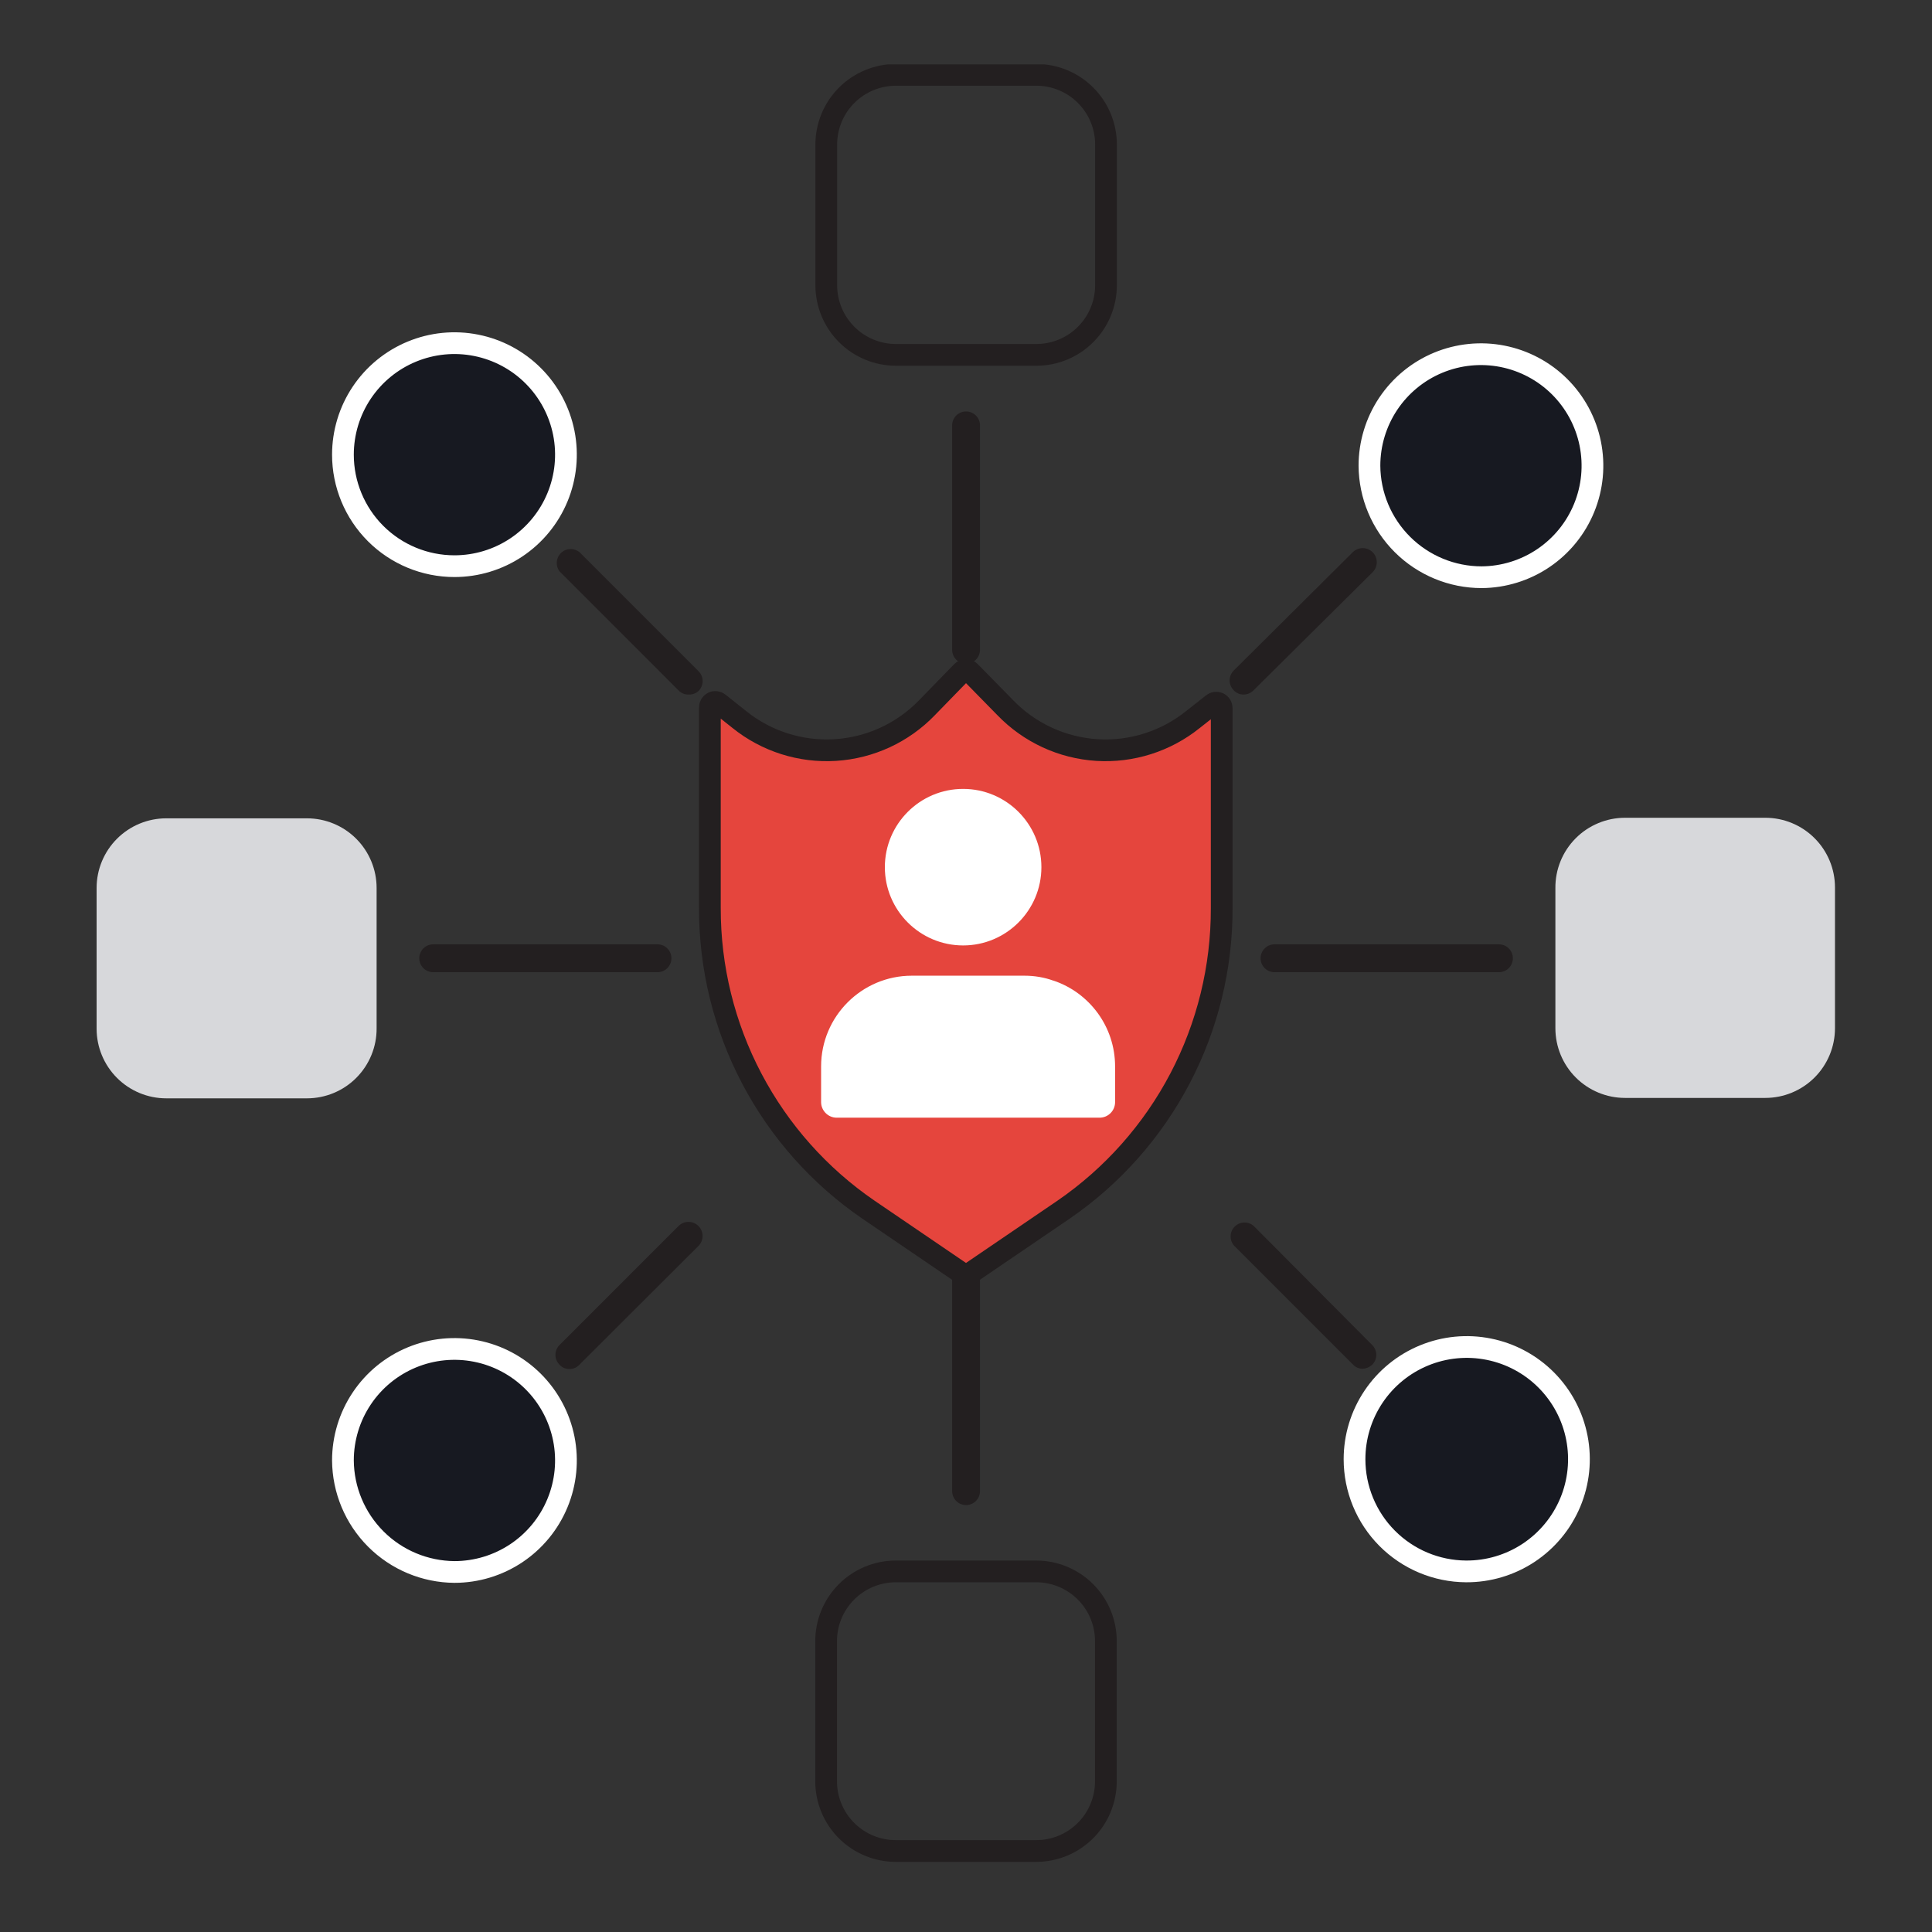 <svg width="120" height="120" viewBox="0 0 120 120" fill="none" xmlns="http://www.w3.org/2000/svg">
<rect x="0" y="0" width="120" height="120" fill="#333333" stroke="none"/>
<g clip-path="url(#clip0_143_790)">
<path d="M40.837 60.385H26.907C26.678 60.385 26.458 60.294 26.295 60.132C26.133 59.969 26.042 59.749 26.042 59.519C26.042 59.29 26.133 59.069 26.295 58.907C26.458 58.745 26.678 58.654 26.907 58.654H40.837C41.067 58.654 41.287 58.745 41.449 58.907C41.612 59.069 41.703 59.29 41.703 59.519C41.703 59.749 41.612 59.969 41.449 60.132C41.287 60.294 41.067 60.385 40.837 60.385Z" fill="#231F20"/>
<path d="M19.064 68.22H10.329C9.181 68.22 8.08 67.764 7.268 66.952C6.456 66.14 6 65.039 6 63.891V55.156C6 54.008 6.456 52.907 7.268 52.095C8.08 51.283 9.181 50.828 10.329 50.828H19.064C20.212 50.828 21.313 51.283 22.125 52.095C22.936 52.907 23.392 54.008 23.392 55.156V63.865C23.396 64.436 23.287 65.002 23.07 65.53C22.855 66.058 22.536 66.538 22.134 66.943C21.732 67.348 21.253 67.669 20.726 67.888C20.2 68.107 19.634 68.22 19.064 68.22Z" fill="#D7D8DB"/>
<path d="M93.101 60.385H79.163C78.933 60.385 78.713 60.294 78.551 60.132C78.388 59.969 78.297 59.749 78.297 59.519C78.297 59.29 78.388 59.069 78.551 58.907C78.713 58.745 78.933 58.654 79.163 58.654H93.101C93.331 58.654 93.551 58.745 93.713 58.907C93.876 59.069 93.967 59.29 93.967 59.519C93.967 59.749 93.876 59.969 93.713 60.132C93.551 60.294 93.331 60.385 93.101 60.385Z" fill="#231F20"/>
<path d="M100.936 50.793H109.645C110.793 50.793 111.894 51.249 112.706 52.061C113.518 52.872 113.974 53.973 113.974 55.121V63.865C113.974 65.013 113.518 66.114 112.706 66.926C111.894 67.738 110.793 68.194 109.645 68.194H100.936C99.788 68.194 98.687 67.738 97.875 66.926C97.064 66.114 96.608 65.013 96.608 63.865V55.156C96.603 54.585 96.712 54.018 96.927 53.489C97.142 52.96 97.461 52.478 97.863 52.073C98.265 51.667 98.744 51.345 99.272 51.126C99.799 50.906 100.365 50.793 100.936 50.793Z" fill="#D7D8DB"/>
<path d="M55.65 4.649H64.368C65.516 4.649 66.617 5.105 67.428 5.917C68.24 6.729 68.696 7.83 68.696 8.978V17.713C68.696 18.861 68.24 19.962 67.428 20.774C66.617 21.586 65.516 22.042 64.368 22.042H55.65C54.502 22.042 53.401 21.586 52.589 20.774C51.777 19.962 51.321 18.861 51.321 17.713V9.004C51.318 8.433 51.427 7.868 51.643 7.339C51.859 6.811 52.177 6.331 52.58 5.926C52.982 5.522 53.46 5.2 53.987 4.981C54.514 4.762 55.079 4.649 55.65 4.649V4.649Z" stroke="#231F20" stroke-width="1.35" stroke-miterlimit="10"/>
<path d="M55.641 97.603H64.359C65.507 97.603 66.608 98.059 67.42 98.871C68.232 99.683 68.688 100.783 68.688 101.932V110.641C68.688 111.789 68.232 112.89 67.42 113.702C66.608 114.513 65.507 114.969 64.359 114.969H55.641C54.493 114.969 53.392 114.513 52.58 113.702C51.768 112.89 51.312 111.789 51.312 110.641V101.957C51.309 101.387 51.418 100.821 51.634 100.293C51.85 99.765 52.169 99.285 52.571 98.88C52.973 98.475 53.452 98.154 53.978 97.935C54.505 97.716 55.07 97.603 55.641 97.603V97.603Z" stroke="#231F20" stroke-width="1.35" stroke-miterlimit="10"/>
<path d="M60.004 41.226C59.775 41.226 59.554 41.135 59.392 40.973C59.23 40.81 59.139 40.59 59.139 40.361V26.422C59.139 26.193 59.23 25.973 59.392 25.81C59.554 25.648 59.775 25.557 60.004 25.557C60.234 25.557 60.454 25.648 60.617 25.81C60.779 25.973 60.87 26.193 60.87 26.422V40.361C60.87 40.59 60.779 40.81 60.617 40.973C60.454 41.135 60.234 41.226 60.004 41.226Z" fill="#231F20"/>
<path d="M60.004 93.482C59.775 93.482 59.554 93.391 59.392 93.228C59.23 93.066 59.139 92.846 59.139 92.616V78.678C59.139 78.448 59.23 78.228 59.392 78.066C59.554 77.903 59.775 77.812 60.004 77.812C60.234 77.812 60.454 77.903 60.617 78.066C60.779 78.228 60.87 78.448 60.87 78.678V92.616C60.87 92.846 60.779 93.066 60.617 93.228C60.454 93.391 60.234 93.482 60.004 93.482Z" fill="#231F20"/>
<path d="M84.652 85.015C84.537 85.018 84.422 84.996 84.317 84.951C84.211 84.906 84.115 84.84 84.037 84.755L76.652 77.371C76.508 77.207 76.43 76.995 76.436 76.777C76.441 76.559 76.528 76.351 76.68 76.194C76.832 76.038 77.038 75.944 77.256 75.933C77.474 75.922 77.688 75.993 77.856 76.133L85.223 83.535C85.305 83.615 85.371 83.712 85.416 83.818C85.46 83.924 85.484 84.038 85.484 84.154C85.484 84.269 85.46 84.383 85.416 84.49C85.371 84.596 85.305 84.692 85.223 84.773C85.066 84.917 84.864 85.002 84.652 85.015Z" fill="#231F20"/>
<path d="M42.759 43.14C42.644 43.142 42.53 43.12 42.424 43.076C42.318 43.031 42.223 42.964 42.144 42.88L34.76 35.495C34.63 35.327 34.567 35.116 34.583 34.904C34.599 34.692 34.692 34.493 34.845 34.345C34.998 34.197 35.2 34.111 35.413 34.103C35.625 34.095 35.834 34.165 35.998 34.3L43.382 41.685C43.465 41.766 43.53 41.862 43.575 41.968C43.62 42.075 43.643 42.189 43.643 42.304C43.643 42.419 43.62 42.534 43.575 42.64C43.53 42.746 43.465 42.843 43.382 42.923C43.211 43.075 42.987 43.153 42.759 43.14Z" fill="#231F20"/>
<path d="M28.226 35.166C29.596 35.166 30.935 34.76 32.074 33.999C33.213 33.238 34.1 32.157 34.624 30.891C35.149 29.625 35.286 28.233 35.019 26.889C34.751 25.546 34.092 24.312 33.123 23.343C32.155 22.375 30.921 21.715 29.577 21.448C28.233 21.18 26.841 21.318 25.575 21.842C24.31 22.366 23.228 23.254 22.467 24.393C21.706 25.532 21.3 26.871 21.3 28.241C21.3 30.077 22.03 31.839 23.328 33.138C24.627 34.437 26.389 35.166 28.226 35.166Z" fill="#171921" stroke="white" stroke-width="1.35" stroke-miterlimit="10"/>
<path d="M91.058 97.603C92.438 97.612 93.79 97.21 94.942 96.45C96.093 95.689 96.993 94.603 97.528 93.331C98.062 92.058 98.206 90.656 97.942 89.301C97.678 87.946 97.018 86.7 96.045 85.721C95.072 84.742 93.83 84.074 92.477 83.802C91.124 83.529 89.721 83.665 88.445 84.191C87.169 84.717 86.078 85.61 85.31 86.757C84.542 87.904 84.132 89.254 84.132 90.634C84.132 92.475 84.861 94.241 86.158 95.546C87.456 96.852 89.217 97.591 91.058 97.603Z" fill="#171921" stroke="white" stroke-width="1.35" stroke-miterlimit="10"/>
<path d="M35.366 85.032C35.252 85.034 35.139 85.011 35.035 84.967C34.931 84.922 34.837 84.856 34.76 84.773C34.677 84.692 34.612 84.596 34.567 84.49C34.522 84.383 34.499 84.269 34.499 84.154C34.499 84.038 34.522 83.924 34.567 83.818C34.612 83.712 34.677 83.615 34.76 83.535L42.144 76.15C42.308 75.986 42.531 75.894 42.763 75.894C42.995 75.894 43.218 75.986 43.382 76.15C43.546 76.314 43.639 76.537 43.639 76.769C43.639 77.001 43.546 77.224 43.382 77.388L35.98 84.773C35.902 84.857 35.807 84.924 35.701 84.969C35.595 85.013 35.481 85.035 35.366 85.032Z" fill="#231F20"/>
<path d="M77.241 43.14C77.127 43.141 77.015 43.119 76.91 43.074C76.806 43.029 76.712 42.963 76.635 42.88C76.553 42.799 76.487 42.703 76.442 42.597C76.398 42.49 76.374 42.376 76.374 42.261C76.374 42.146 76.398 42.032 76.442 41.925C76.487 41.819 76.553 41.723 76.635 41.642L84.02 34.301C84.184 34.136 84.406 34.044 84.639 34.044C84.754 34.044 84.868 34.067 84.974 34.111C85.08 34.155 85.176 34.219 85.258 34.301C85.339 34.382 85.403 34.478 85.448 34.585C85.492 34.691 85.514 34.805 85.514 34.92C85.514 35.035 85.492 35.148 85.448 35.255C85.403 35.361 85.339 35.457 85.258 35.539L77.856 42.88C77.775 42.962 77.68 43.027 77.574 43.071C77.469 43.116 77.356 43.139 77.241 43.14Z" fill="#231F20"/>
<path d="M92.028 35.852C93.396 35.843 94.73 35.43 95.864 34.663C96.997 33.897 97.878 32.812 98.395 31.546C98.913 30.28 99.044 28.889 98.772 27.548C98.5 26.208 97.837 24.978 96.867 24.013C95.896 23.049 94.662 22.394 93.32 22.13C91.978 21.866 90.587 22.006 89.324 22.531C88.061 23.057 86.982 23.945 86.223 25.082C85.464 26.221 85.059 27.558 85.059 28.926C85.07 30.767 85.809 32.528 87.115 33.826C88.421 35.123 90.187 35.852 92.028 35.852Z" fill="#171921" stroke="white" stroke-width="1.35" stroke-miterlimit="10"/>
<path d="M28.226 97.638C29.596 97.638 30.935 97.231 32.074 96.47C33.213 95.709 34.1 94.628 34.624 93.362C35.149 92.097 35.286 90.704 35.019 89.36C34.751 88.017 34.092 86.783 33.123 85.814C32.155 84.846 30.921 84.186 29.577 83.919C28.233 83.652 26.841 83.789 25.575 84.313C24.31 84.837 23.228 85.725 22.467 86.864C21.706 88.003 21.3 89.342 21.3 90.712C21.314 92.544 22.048 94.298 23.344 95.594C24.64 96.89 26.393 97.624 28.226 97.638Z" fill="#171921" stroke="white" stroke-width="1.35" stroke-miterlimit="10"/>
<path d="M66.056 75.137L60.195 79.128C60.137 79.166 60.069 79.186 60 79.186C59.931 79.186 59.863 79.166 59.805 79.128L53.944 75.137C50.9 73.053 48.412 70.257 46.695 66.992C44.978 63.727 44.084 60.092 44.092 56.403V43.945C44.09 43.88 44.107 43.816 44.141 43.76C44.175 43.705 44.224 43.66 44.282 43.632C44.341 43.603 44.407 43.593 44.471 43.6C44.535 43.608 44.596 43.635 44.646 43.676L45.919 44.689C47.603 46.045 49.734 46.722 51.892 46.586C54.051 46.449 56.08 45.51 57.58 43.953L59.753 41.72C59.785 41.687 59.824 41.661 59.866 41.644C59.909 41.626 59.954 41.617 60 41.617C60.046 41.617 60.091 41.626 60.134 41.644C60.176 41.661 60.215 41.687 60.247 41.72L62.437 43.953C63.938 45.51 65.967 46.449 68.125 46.586C70.283 46.722 72.414 46.045 74.099 44.689L75.328 43.72C75.378 43.678 75.439 43.652 75.503 43.644C75.568 43.636 75.633 43.647 75.692 43.675C75.75 43.703 75.799 43.748 75.833 43.803C75.867 43.859 75.884 43.923 75.882 43.988V56.403C75.892 60.089 75.003 63.723 73.291 66.988C71.578 70.253 69.095 73.05 66.056 75.137Z" fill="#E5453D" stroke="#231F20" stroke-width="1.35" stroke-miterlimit="10"/>
<path d="M59.822 58.723C62.504 58.723 64.683 56.544 64.683 53.862C64.683 51.179 62.504 49 59.822 49C57.139 49 54.96 51.179 54.96 53.862C54.96 56.544 57.139 58.723 59.822 58.723Z" fill="white"/>
<path d="M69.26 66.237V68.455C69.26 68.984 68.834 69.422 68.293 69.422H51.967C51.438 69.422 51 68.984 51 68.455V66.237C51 63.129 53.528 60.602 56.635 60.602H63.625C64.257 60.602 64.863 60.705 65.43 60.911C65.43 60.911 65.43 60.898 65.443 60.911C67.661 61.659 69.26 63.761 69.26 66.237Z" fill="white"/>
</g>
<defs>
<clipPath id="clip0_143_790">
<rect width="108" height="111.671" fill="white" transform="translate(6 4)"/>
</clipPath>
</defs>
</svg>
